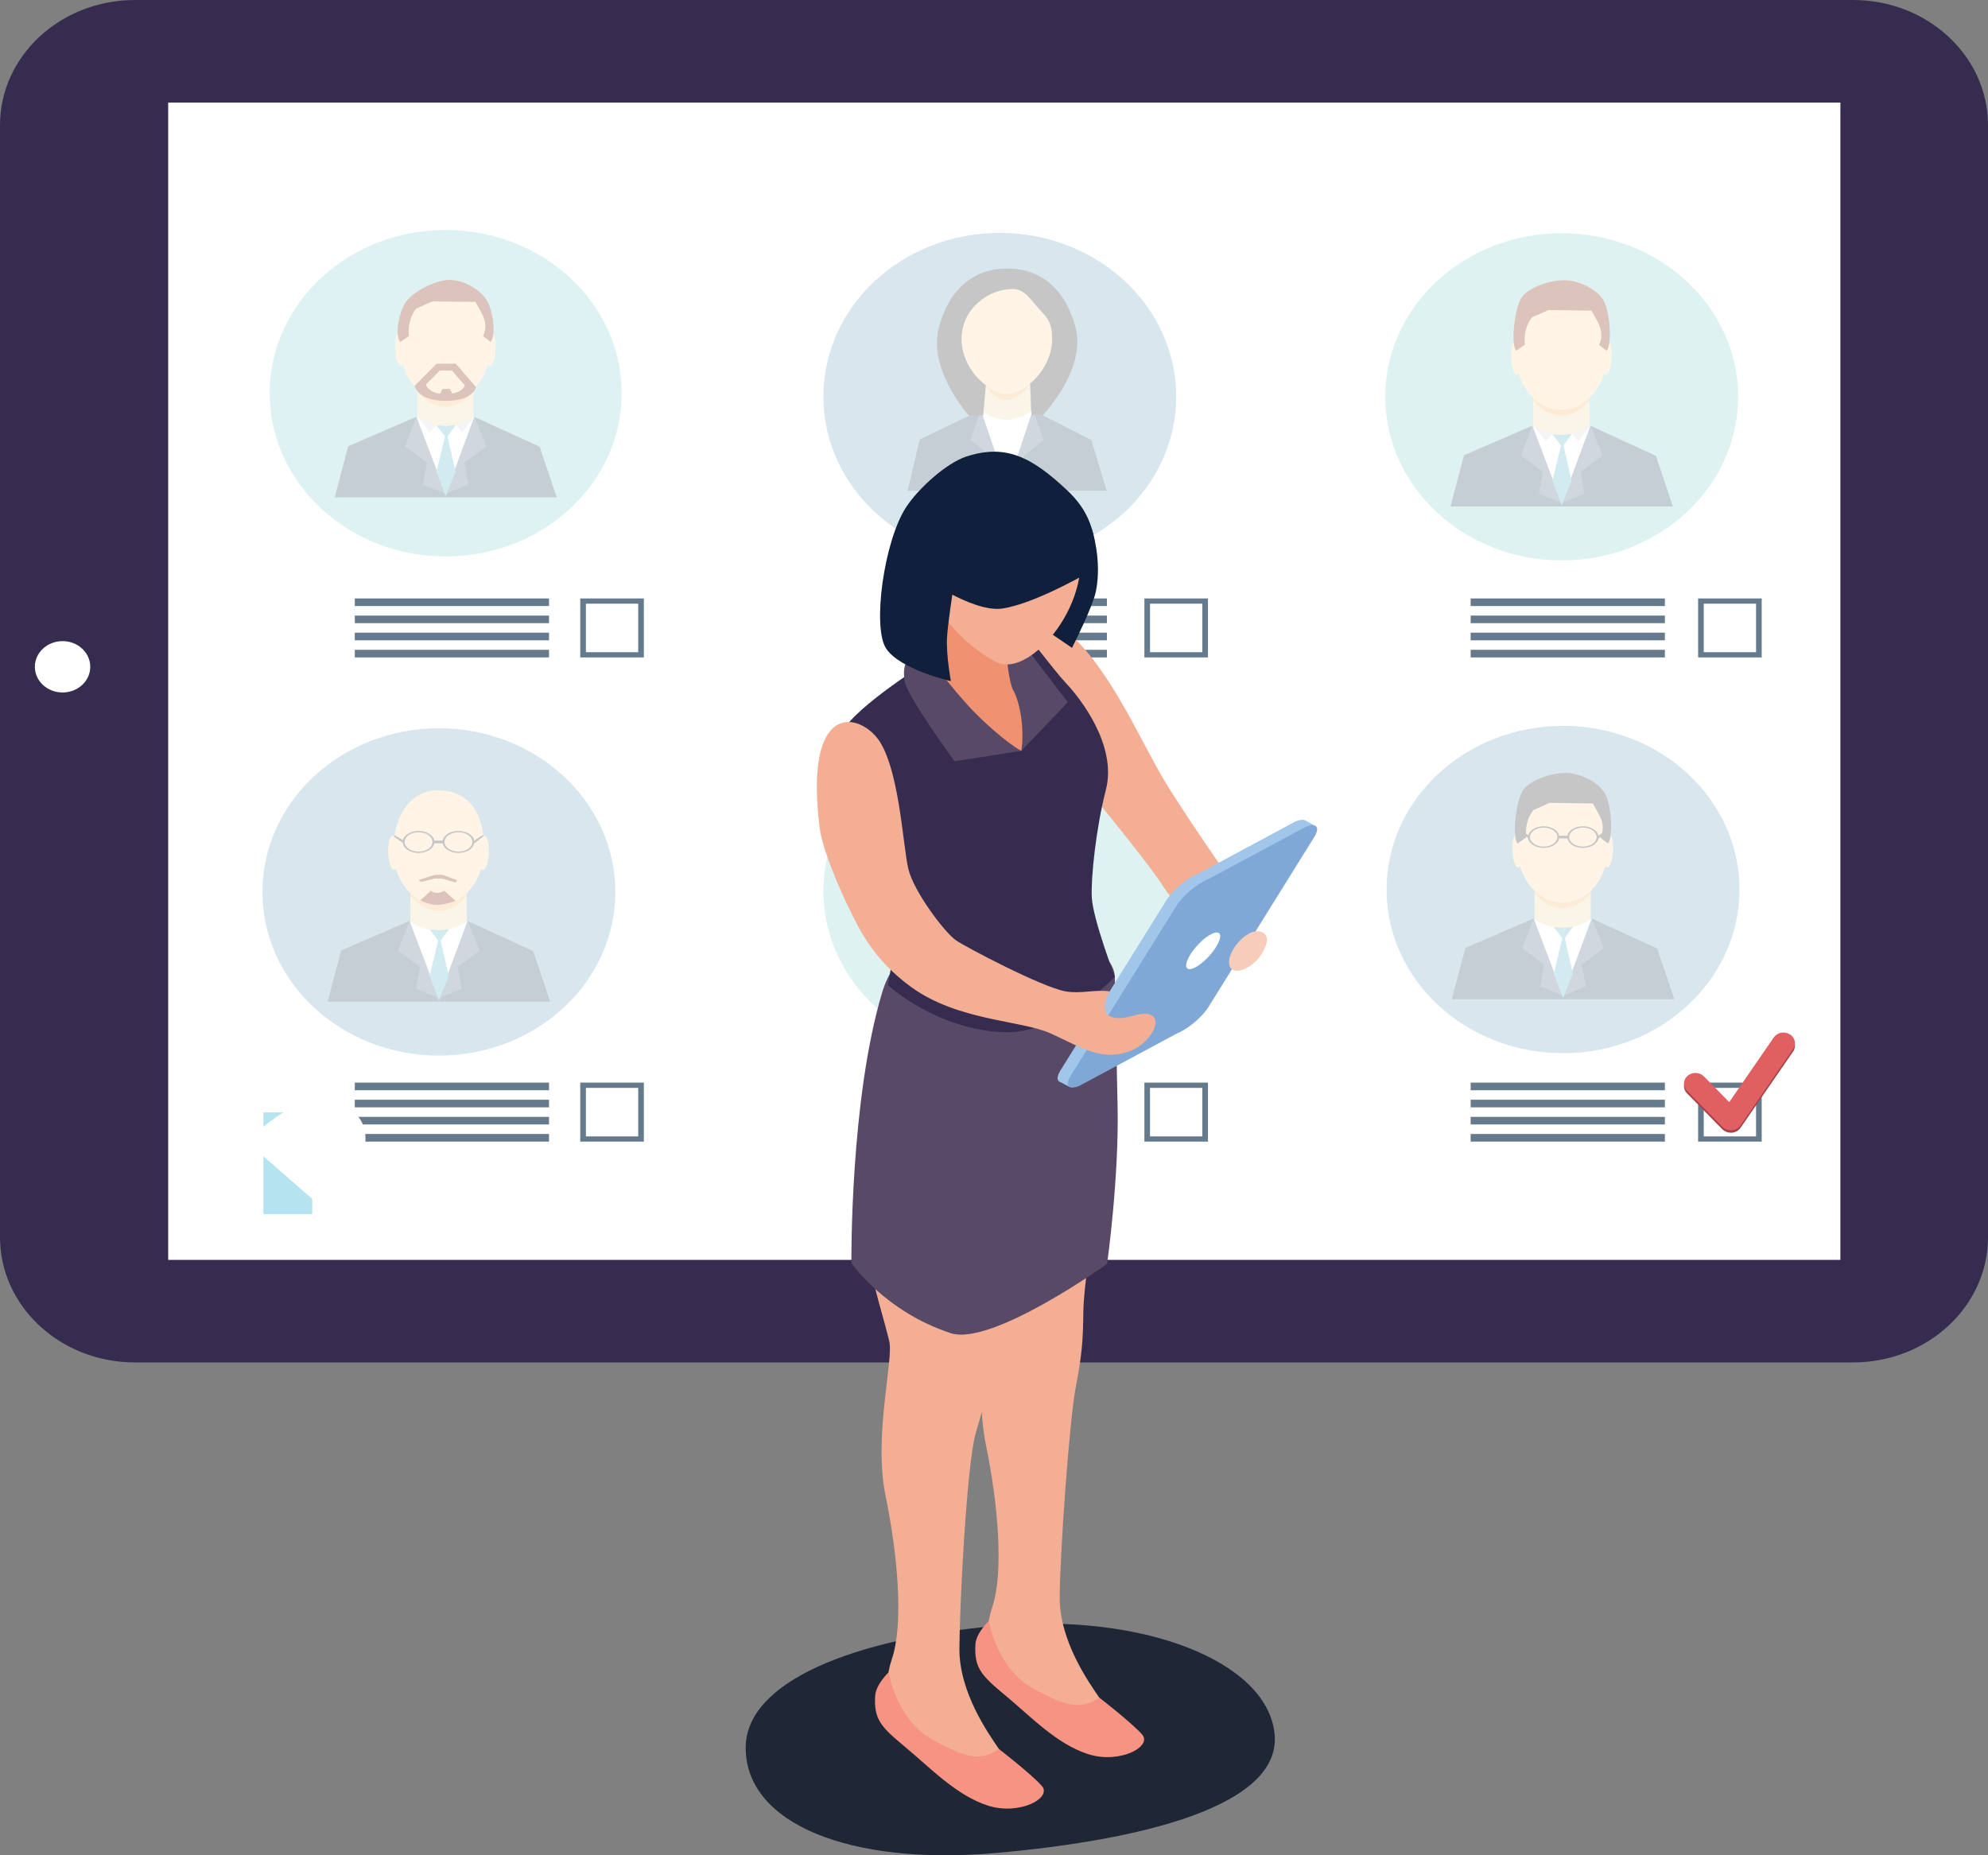 <svg width="60" height="56" viewBox="0 0 60 56" fill="none" xmlns="http://www.w3.org/2000/svg">
<rect x="0" y="0" width="60" height="56" fill="#808080" stroke="none"/>
<g clip-path="url(#clip0_2844_45647)">
<path d="M55.926 0H4.074C1.824 0 0 1.692 0 3.779V37.344C0 39.432 1.824 41.124 4.074 41.124H55.926C58.176 41.124 60 39.431 60 37.344V3.779C60 1.692 58.176 0 55.926 0Z" fill="#362C4F"/>
<path d="M55.545 3.096H5.076V38.029H55.545V3.096Z" fill="white"/>
<g opacity="0.3">
<path d="M18.763 11.884C18.772 9.163 16.401 6.95 13.467 6.941C10.534 6.933 8.148 9.132 8.139 11.854C8.129 14.575 10.5 16.788 13.434 16.797C16.368 16.805 18.754 14.606 18.763 11.884Z" fill="#93D5D6"/>
<path d="M11.926 10.539C11.938 10.821 12.016 11.048 12.1 11.045C12.185 11.042 12.243 10.81 12.23 10.528C12.218 10.245 12.139 10.018 12.055 10.021C11.971 10.024 11.913 10.256 11.925 10.539H11.926Z" fill="#FFDBA7"/>
<path d="M14.957 10.539C14.944 10.821 14.866 11.048 14.782 11.045C14.698 11.042 14.639 10.81 14.652 10.528C14.664 10.245 14.743 10.018 14.827 10.021C14.911 10.024 14.969 10.256 14.957 10.539Z" fill="#FFDBA7"/>
<path d="M14.288 11.743H12.594V12.999H14.288V11.743Z" fill="#F0DFB1"/>
<path d="M12.594 11.823C12.834 12.108 13.126 12.276 13.441 12.276C13.757 12.276 14.048 12.108 14.288 11.823V11.746H12.594V11.823Z" fill="#F2BB78"/>
<path d="M14.805 10.456C14.805 11.363 14.194 12.099 13.441 12.099C12.688 12.099 12.078 11.363 12.078 10.456C12.078 9.548 12.688 8.812 13.441 8.812C13.79 8.812 14.161 8.812 14.402 9.071C14.682 9.371 14.805 9.968 14.805 10.456Z" fill="#FFDBA7"/>
<path d="M16.289 13.485L14.316 12.582C14.1 12.757 13.789 12.868 13.443 12.868C13.097 12.868 12.784 12.756 12.568 12.58L10.509 13.469L10.102 15.012H16.801L16.289 13.485V13.485Z" fill="#3D5971"/>
<path d="M14.316 12.582L14.687 13.477L14.019 13.967L14.14 14.626L13.452 14.907L14.316 12.582Z" fill="#607990"/>
<path d="M12.568 12.58L12.218 13.477L12.885 13.967L12.764 14.626L13.452 14.907L12.568 12.58Z" fill="#607990"/>
<path d="M12.568 12.58C12.568 12.58 13.358 13.213 14.316 12.582L13.452 14.908L12.568 12.58Z" fill="white"/>
<path d="M14.687 9.057C14.478 8.721 13.981 8.45 13.565 8.45C13.149 8.45 12.441 8.807 12.232 9.142C12.023 9.477 11.915 10.144 12.083 10.323L12.345 10.138C12.345 10.138 12.267 9.682 12.56 9.315L13.051 9.098L14.351 9.114L14.536 9.451C14.761 9.853 14.577 10.143 14.577 10.143L14.806 10.322C14.973 10.143 14.896 9.391 14.688 9.056L14.687 9.057Z" fill="#88351C"/>
<path d="M13.452 14.975L13.173 14.241L13.469 13.012L13.748 14.241L13.452 14.975Z" fill="#64BCD0"/>
<path d="M13.469 13.223L13.173 12.836L13.469 12.859L13.755 12.826L13.469 13.223Z" fill="#64BCD0"/>
<path d="M13.754 10.977H13.179L12.515 11.646C12.515 11.646 12.6 12.099 13.447 12.099C14.294 12.099 14.367 11.684 14.367 11.684L13.754 10.977ZM13.647 11.877L13.582 11.739H13.356L13.284 11.882C12.898 11.832 12.855 11.606 12.855 11.606L13.275 11.183H13.639L14.027 11.63C14.027 11.63 13.993 11.821 13.648 11.877H13.647Z" fill="#88351C"/>
<path d="M14.308 12.59L13.956 13.048L13.754 12.829L14.308 12.59Z" fill="#DDDDDD"/>
<path d="M12.619 12.597L12.971 13.055L13.173 12.836L12.619 12.597Z" fill="#DDDDDD"/>
</g>
<path d="M50.248 32.678H44.386V32.908H50.248V32.678Z" fill="#657B8D"/>
<path d="M50.248 33.195H44.386V33.424H50.248V33.195Z" fill="#657B8D"/>
<path d="M50.248 33.712H44.386V33.941H50.248V33.712Z" fill="#657B8D"/>
<path d="M50.248 34.229H44.386V34.459H50.248V34.229Z" fill="#657B8D"/>
<path d="M51.251 32.678V34.459H53.17V32.678H51.251ZM53 34.301H51.421V32.837H53V34.301Z" fill="#657B8D"/>
<path d="M33.408 32.678H27.547V32.908H33.408V32.678Z" fill="#657B8D"/>
<path d="M33.408 33.195H27.547V33.424H33.408V33.195Z" fill="#657B8D"/>
<path d="M33.408 33.712H27.547V33.941H33.408V33.712Z" fill="#657B8D"/>
<path d="M33.408 34.229H27.547V34.459H33.408V34.229Z" fill="#657B8D"/>
<path d="M34.539 32.678V34.459H36.458V32.678H34.539ZM36.288 34.301H34.709V32.837H36.288V34.301Z" fill="#657B8D"/>
<path d="M16.57 32.678H10.708V32.908H16.57V32.678Z" fill="#657B8D"/>
<path d="M16.57 33.195H10.708V33.424H16.57V33.195Z" fill="#657B8D"/>
<path d="M16.57 33.712H10.708V33.941H16.57V33.712Z" fill="#657B8D"/>
<path d="M16.57 34.229H10.708V34.459H16.57V34.229Z" fill="#657B8D"/>
<path d="M17.512 32.678V34.459H19.432V32.678H17.512ZM19.262 34.301H17.683V32.837H19.262V34.301Z" fill="#657B8D"/>
<g opacity="0.3">
<path d="M52.5 26.85C52.5 29.578 50.116 31.789 47.175 31.789C44.233 31.789 41.849 29.578 41.849 26.85C41.849 24.122 44.233 21.91 47.175 21.91C50.116 21.91 52.5 24.122 52.5 26.85Z" fill="#7CABC6"/>
<path d="M45.645 25.678C45.657 25.961 45.736 26.189 45.82 26.186C45.904 26.183 45.963 25.951 45.95 25.667C45.938 25.384 45.859 25.157 45.775 25.159C45.691 25.163 45.632 25.394 45.645 25.678H45.645Z" fill="#FFDBA7"/>
<path d="M48.683 25.678C48.671 25.961 48.592 26.189 48.508 26.186C48.424 26.183 48.365 25.951 48.378 25.667C48.39 25.384 48.469 25.157 48.553 25.159C48.637 25.163 48.696 25.394 48.683 25.678Z" fill="#FFDBA7"/>
<path d="M48.013 26.886H46.315V28.144H48.013V26.886Z" fill="#F0DFB1"/>
<path d="M46.315 26.965C46.555 27.251 46.848 27.419 47.164 27.419C47.48 27.419 47.773 27.251 48.014 26.966V26.888H46.315V26.966L46.315 26.965Z" fill="#F2BB78"/>
<path d="M48.53 25.595C48.53 26.505 47.918 27.242 47.163 27.242C46.409 27.242 45.797 26.505 45.797 25.595C45.797 24.686 46.409 23.948 47.163 23.948C47.513 23.948 47.885 23.948 48.127 24.207C48.407 24.509 48.53 25.106 48.53 25.595Z" fill="#FFDBA7"/>
<path d="M50.018 28.631L48.041 27.725C47.824 27.901 47.513 28.012 47.166 28.012C46.818 28.012 46.505 27.9 46.289 27.724L44.225 28.614L43.817 30.161H50.532L50.019 28.631L50.018 28.631Z" fill="#3D5971"/>
<path d="M48.041 27.726L48.412 28.623L47.743 29.115L47.864 29.775L47.175 30.057L48.041 27.726Z" fill="#607990"/>
<path d="M46.288 27.724L45.938 28.623L46.606 29.115L46.484 29.775L47.175 30.057L46.288 27.724Z" fill="#607990"/>
<path d="M46.288 27.724C46.288 27.724 47.081 28.358 48.04 27.726L47.174 30.057L46.288 27.724Z" fill="white"/>
<path d="M48.427 23.927C48.218 23.59 47.669 23.331 47.253 23.331C46.836 23.331 46.165 23.535 45.956 23.871C45.746 24.207 45.634 25.283 45.802 25.462L46.065 25.277C46.065 25.277 45.986 24.82 46.279 24.452L46.772 24.235L48.075 24.251L48.26 24.589C48.486 24.992 48.3 25.282 48.3 25.282L48.529 25.462C48.697 25.283 48.636 24.263 48.427 23.927L48.427 23.927Z" fill="#424143"/>
<path d="M47.175 30.125L46.895 29.39L47.192 28.157L47.471 29.39L47.175 30.125Z" fill="#64BCD0"/>
<path d="M47.192 28.369L46.895 27.982L47.192 28.004L47.478 27.971L47.192 28.369Z" fill="#64BCD0"/>
<path d="M47.773 24.94C47.514 24.94 47.303 25.086 47.303 25.267C47.303 25.447 47.514 25.594 47.773 25.594C48.033 25.594 48.244 25.448 48.244 25.267C48.244 25.086 48.033 24.94 47.773 24.94ZM47.773 25.554C47.545 25.554 47.36 25.426 47.36 25.267C47.36 25.109 47.545 24.98 47.773 24.98C48.002 24.98 48.187 25.109 48.187 25.267C48.187 25.426 48.002 25.554 47.773 25.554Z" fill="#424143"/>
<path d="M46.59 24.94C46.33 24.94 46.119 25.086 46.119 25.267C46.119 25.447 46.33 25.594 46.59 25.594C46.849 25.594 47.06 25.448 47.06 25.267C47.06 25.086 46.849 24.94 46.59 24.94ZM46.59 25.554C46.361 25.554 46.176 25.426 46.176 25.267C46.176 25.109 46.361 24.98 46.59 24.98C46.818 24.98 47.003 25.109 47.003 25.267C47.003 25.426 46.818 25.554 46.59 25.554Z" fill="#424143"/>
<path d="M47.315 25.226H47.048V25.307H47.315V25.226Z" fill="#424143"/>
<path d="M48.243 25.308L48.441 25.159L48.412 25.108L48.24 25.226L48.243 25.308Z" fill="#374550"/>
<path d="M46.141 25.308L45.943 25.159L45.973 25.108L46.145 25.226L46.141 25.308Z" fill="#424143"/>
</g>
<path d="M52.239 34.191C52.142 34.191 52.049 34.153 51.982 34.086L50.914 32.999C50.785 32.867 50.795 32.664 50.937 32.544C51.079 32.425 51.298 32.434 51.427 32.565L52.19 33.341L53.534 31.389C53.638 31.239 53.852 31.195 54.014 31.291C54.176 31.387 54.223 31.586 54.12 31.736L52.531 34.042C52.473 34.127 52.376 34.181 52.269 34.19C52.259 34.19 52.249 34.191 52.239 34.191Z" fill="#A54147"/>
<path d="M52.239 34.117C52.142 34.117 52.049 34.079 51.982 34.011L50.914 32.925C50.785 32.793 50.795 32.59 50.937 32.47C51.079 32.35 51.298 32.359 51.427 32.491L52.19 33.267L53.534 31.315C53.638 31.165 53.852 31.121 54.014 31.217C54.176 31.313 54.223 31.512 54.12 31.662L52.531 33.968C52.473 34.053 52.376 34.107 52.269 34.115C52.259 34.117 52.249 34.117 52.239 34.117Z" fill="#E06062"/>
<g opacity="0.3">
<path d="M35.499 11.969C35.499 14.697 33.114 16.908 30.174 16.908C27.233 16.908 24.851 14.697 24.851 11.969C24.851 9.242 27.233 7.03 30.174 7.03C33.114 7.03 35.499 9.242 35.499 11.969Z" fill="#7CABC6"/>
<path d="M28.866 10.33C28.876 10.568 28.953 10.76 29.038 10.756C29.122 10.753 29.182 10.557 29.172 10.318C29.16 10.079 29.084 9.888 28.999 9.892C28.915 9.895 28.855 10.09 28.866 10.329V10.33Z" fill="#FFDBA7"/>
<path d="M31.905 10.33C31.894 10.568 31.817 10.76 31.733 10.756C31.648 10.753 31.588 10.557 31.599 10.318C31.609 10.079 31.686 9.888 31.77 9.892C31.855 9.895 31.915 10.09 31.904 10.329L31.905 10.33Z" fill="#FFDBA7"/>
<path d="M31.13 12.796H29.64L29.742 11.635L31.084 11.592L31.13 12.796Z" fill="#F0DFB1"/>
<path d="M29.742 11.635C29.94 11.921 30.125 12.071 30.385 12.071C30.645 12.071 30.886 11.877 31.084 11.592V11.54H29.686L29.742 11.636V11.635Z" fill="#F2BB78"/>
<path d="M31.751 10.247C31.751 11.156 30.932 11.894 30.385 11.894C29.838 11.894 29.018 11.157 29.018 10.247C29.018 9.336 29.63 8.6 30.385 8.6C30.733 8.6 31.106 8.6 31.348 8.859C31.629 9.161 31.751 9.758 31.751 10.247Z" fill="#FFDBA7"/>
<path d="M32.939 13.283L31.17 12.377C30.977 12.553 30.698 12.664 30.388 12.664C30.077 12.664 29.797 12.552 29.604 12.376L27.758 13.266L27.393 14.813H33.399L32.939 13.283Z" fill="#3D5971"/>
<path d="M31.17 12.377L31.503 13.275L30.904 13.766L31.013 14.427L30.396 14.709L31.17 12.377Z" fill="#607990"/>
<path d="M29.604 12.376L29.29 13.275L29.888 13.766L29.779 14.427L30.396 14.709L29.604 12.376Z" fill="#607990"/>
<path d="M29.604 12.376C29.604 12.376 30.312 13.01 31.171 12.378L30.396 14.709L29.604 12.376Z" fill="white"/>
<path d="M32.412 9.726C31.873 7.96 30.399 8.112 30.399 8.112C30.399 8.112 28.925 7.961 28.385 9.726C27.897 11.057 29.239 12.541 29.239 12.541L29.674 12.537L29.753 11.635H29.761C29.368 11.345 29.021 10.826 29.021 10.234C29.021 9.324 29.82 8.723 30.574 8.723C30.923 8.723 31.107 9.052 31.348 9.31C31.63 9.613 31.754 9.745 31.754 10.234C31.754 10.798 31.439 11.295 31.069 11.591H31.095L31.13 12.524L31.48 12.521C31.48 12.521 32.901 11.056 32.412 9.725V9.726Z" fill="#424143"/>
</g>
<g opacity="0.3">
<path d="M52.459 11.977C52.459 14.704 50.075 16.916 47.134 16.916C44.193 16.916 41.809 14.704 41.809 11.977C41.809 9.249 44.193 7.038 47.134 7.038C50.075 7.038 52.459 9.249 52.459 11.977Z" fill="#90D4D4"/>
<path d="M45.604 10.804C45.616 11.088 45.695 11.315 45.78 11.312C45.864 11.309 45.922 11.077 45.91 10.793C45.898 10.51 45.819 10.283 45.735 10.286C45.65 10.289 45.592 10.521 45.604 10.805V10.804Z" fill="#FFDBA7"/>
<path d="M48.643 10.804C48.63 11.088 48.552 11.315 48.468 11.312C48.383 11.309 48.325 11.077 48.337 10.793C48.35 10.51 48.428 10.283 48.513 10.286C48.597 10.289 48.656 10.521 48.643 10.805V10.804Z" fill="#FFDBA7"/>
<path d="M47.973 12.012H46.274V13.271H47.973V12.012Z" fill="#F0DFB1"/>
<path d="M46.274 12.092C46.515 12.377 46.807 12.546 47.123 12.546C47.439 12.546 47.732 12.377 47.973 12.092V12.014H46.274V12.092Z" fill="#F2BB78"/>
<path d="M48.49 10.722C48.49 11.631 47.878 12.369 47.123 12.369C46.368 12.369 45.757 11.631 45.757 10.722C45.757 9.812 46.369 9.075 47.123 9.075C47.472 9.075 47.845 9.075 48.086 9.334C48.367 9.635 48.49 10.232 48.49 10.722Z" fill="#FFDBA7"/>
<path d="M49.978 13.758L48 12.852C47.784 13.028 47.473 13.138 47.125 13.138C46.778 13.138 46.465 13.027 46.248 12.85L44.185 13.741L43.777 15.288H50.491L49.978 13.758Z" fill="#3D5971"/>
<path d="M48.001 12.852L48.371 13.749L47.703 14.241L47.824 14.901L47.134 15.184L48.001 12.852Z" fill="#607990"/>
<path d="M46.248 12.851L45.897 13.749L46.566 14.241L46.444 14.902L47.134 15.184L46.248 12.851Z" fill="#607990"/>
<path d="M46.248 12.851C46.248 12.851 47.04 13.485 48.001 12.852L47.134 15.184L46.248 12.851Z" fill="white"/>
<path d="M48.387 9.053C48.178 8.717 47.63 8.458 47.212 8.458C46.794 8.458 46.124 8.661 45.915 8.997C45.706 9.333 45.594 10.408 45.761 10.588L46.024 10.402C46.024 10.402 45.945 9.945 46.239 9.578L46.731 9.36L48.035 9.376L48.219 9.715C48.445 10.117 48.26 10.408 48.26 10.408L48.49 10.588C48.658 10.408 48.596 9.389 48.387 9.053V9.053Z" fill="#88351C"/>
<path d="M47.134 15.252L46.855 14.516L47.151 13.284L47.431 14.516L47.134 15.252Z" fill="#64BCD0"/>
<path d="M47.151 13.496L46.855 13.108L47.151 13.131L47.438 13.098L47.151 13.496Z" fill="#64BCD0"/>
<path d="M47.988 12.861L47.636 13.32L47.433 13.1L47.988 12.861Z" fill="#DDDDDD"/>
<path d="M46.305 12.868L46.657 13.327L46.86 13.107L46.305 12.868Z" fill="#DDDDDD"/>
</g>
<path d="M1.888 19.352C1.426 19.352 1.052 19.699 1.052 20.127C1.052 20.555 1.426 20.902 1.888 20.902C2.35 20.902 2.724 20.555 2.724 20.127C2.724 19.699 2.35 19.352 1.888 19.352Z" fill="white"/>
<path d="M9.424 33.577H7.95V36.647H9.424V33.577Z" fill="#B5E3EF"/>
<path d="M7.454 34.47L9.727 36.453C9.727 36.453 11.909 34.627 10.629 33.511C9.35 32.395 7.454 34.47 7.454 34.47Z" fill="white"/>
<g opacity="0.3">
<path d="M18.571 26.923C18.571 29.651 16.187 31.862 13.246 31.862C10.305 31.862 7.921 29.651 7.921 26.923C7.921 24.195 10.305 21.983 13.246 21.983C16.187 21.983 18.571 24.195 18.571 26.923Z" fill="#7CABC6"/>
<path d="M11.716 25.751C11.728 26.035 11.807 26.262 11.891 26.259C11.976 26.256 12.034 26.023 12.021 25.74C12.009 25.457 11.93 25.23 11.846 25.232C11.761 25.236 11.704 25.467 11.716 25.751Z" fill="#FFDBA7"/>
<path d="M14.754 25.751C14.742 26.035 14.663 26.262 14.579 26.259C14.495 26.256 14.437 26.023 14.449 25.74C14.462 25.457 14.54 25.23 14.625 25.232C14.709 25.236 14.768 25.467 14.755 25.751H14.754Z" fill="#FFDBA7"/>
<path d="M14.084 26.959H12.386V28.217H14.084V26.959Z" fill="#F0DFB1"/>
<path d="M12.386 27.038C12.627 27.324 12.919 27.492 13.235 27.492C13.552 27.492 13.844 27.324 14.084 27.038V26.961H12.386V27.038Z" fill="#F2BB78"/>
<path d="M13.214 23.856C12.299 23.856 11.869 24.759 11.869 25.668C11.869 26.578 12.48 27.315 13.235 27.315C13.99 27.315 14.602 26.578 14.602 25.668C14.602 25.668 14.757 23.856 13.214 23.856H13.214Z" fill="#FFDBA7"/>
<path d="M16.089 28.704L14.112 27.798C13.895 27.974 13.584 28.085 13.237 28.085C12.89 28.085 12.577 27.973 12.36 27.797L10.296 28.687L9.888 30.234H16.604L16.09 28.704L16.089 28.704Z" fill="#3D5971"/>
<path d="M14.112 27.799L14.483 28.696L13.814 29.188L13.936 29.848L13.246 30.13L14.112 27.799Z" fill="#607990"/>
<path d="M12.36 27.797L12.009 28.696L12.677 29.188L12.556 29.848L13.246 30.13L12.36 27.797Z" fill="#607990"/>
<path d="M12.36 27.797C12.36 27.797 13.153 28.431 14.112 27.799L13.246 30.13L12.36 27.797Z" fill="white"/>
<path d="M13.246 30.198L12.966 29.463L13.263 28.23L13.543 29.463L13.246 30.198Z" fill="#64BCD0"/>
<path d="M13.263 28.442L12.966 28.055L13.263 28.078L13.55 28.044L13.263 28.442Z" fill="#64BCD0"/>
<path d="M12.632 26.563L13.131 26.405H13.351L13.804 26.57L13.743 26.638L13.34 26.517H13.13L12.706 26.62L12.632 26.563Z" fill="#88351C"/>
<path d="M12.685 27.176C12.685 27.176 12.949 27.315 13.197 27.315C13.445 27.315 13.752 27.194 13.752 27.194L13.408 26.886C13.408 26.886 13.187 27.031 13.004 26.886L12.685 27.177V27.176Z" fill="#88351C"/>
<path d="M13.837 25.081C13.572 25.081 13.358 25.23 13.358 25.413C13.358 25.597 13.572 25.746 13.837 25.746C14.101 25.746 14.315 25.597 14.315 25.413C14.315 25.23 14.101 25.081 13.837 25.081ZM13.837 25.705C13.604 25.705 13.416 25.575 13.416 25.413C13.416 25.252 13.604 25.121 13.837 25.121C14.069 25.121 14.257 25.252 14.257 25.413C14.257 25.575 14.069 25.705 13.837 25.705Z" fill="#424143"/>
<path d="M12.633 25.081C12.368 25.081 12.154 25.23 12.154 25.413C12.154 25.597 12.368 25.746 12.633 25.746C12.897 25.746 13.111 25.597 13.111 25.413C13.111 25.23 12.897 25.081 12.633 25.081ZM12.633 25.705C12.4 25.705 12.212 25.575 12.212 25.413C12.212 25.252 12.4 25.121 12.633 25.121C12.865 25.121 13.053 25.252 13.053 25.413C13.053 25.575 12.865 25.705 12.633 25.705Z" fill="#424143"/>
<path d="M13.371 25.372H13.099V25.455H13.371V25.372Z" fill="#424143"/>
<path d="M14.31 25.461L14.59 25.244L14.584 25.198L14.311 25.372L14.31 25.461Z" fill="#424143"/>
<path d="M12.176 25.455L11.898 25.26L11.907 25.208L12.18 25.372L12.176 25.455Z" fill="#424143"/>
</g>
<g opacity="0.3">
<path d="M35.499 26.888C35.499 29.616 33.114 31.827 30.173 31.827C27.232 31.827 24.851 29.616 24.851 26.888C24.851 24.16 27.233 21.948 30.173 21.948C33.113 21.948 35.499 24.16 35.499 26.888Z" fill="#90D4D4"/>
<path d="M28.644 25.716C28.656 26 28.735 26.227 28.819 26.224C28.903 26.221 28.961 25.989 28.949 25.705C28.937 25.422 28.858 25.195 28.774 25.197C28.689 25.201 28.631 25.432 28.644 25.716Z" fill="#FFDBA7"/>
<path d="M31.682 25.716C31.67 26 31.591 26.227 31.506 26.224C31.422 26.221 31.363 25.989 31.376 25.705C31.389 25.422 31.467 25.195 31.552 25.197C31.636 25.201 31.695 25.432 31.682 25.716Z" fill="#FFDBA7"/>
<path d="M31.012 26.924H29.314V28.183H31.012V26.924Z" fill="#F0DFB1"/>
<path d="M29.314 27.003C29.555 27.289 29.847 27.458 30.163 27.458C30.479 27.458 30.772 27.289 31.012 27.004V26.927H29.314V27.004V27.003Z" fill="#F2BB78"/>
<path d="M31.529 25.633C31.529 26.543 30.917 27.28 30.162 27.28C29.408 27.28 28.796 26.543 28.796 25.633C28.796 24.724 29.408 23.986 30.162 23.986C30.512 23.986 30.884 23.986 31.126 24.245C31.406 24.547 31.529 25.144 31.529 25.633Z" fill="#FFDBA7"/>
<path d="M33.018 28.669L31.04 27.764C30.823 27.939 30.512 28.05 30.165 28.05C29.817 28.05 29.505 27.939 29.288 27.762L27.225 28.653L26.817 30.2H33.531L33.017 28.669L33.018 28.669Z" fill="#3D5971"/>
<path d="M31.04 27.764L31.41 28.661L30.742 29.152L30.863 29.813L30.173 30.095L31.04 27.764Z" fill="#607990"/>
<path d="M29.288 27.762L28.937 28.661L29.605 29.152L29.484 29.813L30.173 30.095L29.288 27.762Z" fill="#607990"/>
<path d="M29.288 27.762C29.288 27.762 30.08 28.396 31.04 27.764L30.173 30.095L29.288 27.762Z" fill="white"/>
<path d="M30.173 30.163L29.894 29.427L30.191 28.195L30.47 29.427L30.173 30.163Z" fill="#64BCD0"/>
<path d="M30.191 28.407L29.894 28.02L30.191 28.043L30.477 28.009L30.191 28.407Z" fill="#64BCD0"/>
<path d="M31.29 24.486L31.088 24.908L31.28 25.186C31.357 25.254 31.384 25.663 31.384 25.663L31.529 25.68C31.698 25.501 31.584 24.981 31.375 24.645C31.342 24.593 31.338 24.535 31.291 24.486H31.29Z" fill="#424143"/>
<path d="M29.173 24.486L29.357 24.869L29.155 25.197C29.077 25.265 29.081 25.663 29.081 25.663L28.935 25.68C28.739 25.457 28.852 24.995 29.061 24.659C29.094 24.607 29.125 24.535 29.173 24.487V24.486Z" fill="#424143"/>
</g>
<path d="M50.248 18.064H44.386V18.293H50.248V18.064Z" fill="#657B8D"/>
<path d="M50.248 18.581H44.386V18.81H50.248V18.581Z" fill="#657B8D"/>
<path d="M50.248 19.097H44.386V19.327H50.248V19.097Z" fill="#657B8D"/>
<path d="M50.248 19.614H44.386V19.844H50.248V19.614Z" fill="#657B8D"/>
<path d="M51.251 18.064V19.844H53.17V18.064H51.251ZM53 19.686H51.421V18.222H53V19.686Z" fill="#657B8D"/>
<path d="M33.408 18.064H27.547V18.293H33.408V18.064Z" fill="#657B8D"/>
<path d="M33.408 18.581H27.547V18.81H33.408V18.581Z" fill="#657B8D"/>
<path d="M33.408 19.097H27.547V19.327H33.408V19.097Z" fill="#657B8D"/>
<path d="M33.408 19.614H27.547V19.844H33.408V19.614Z" fill="#657B8D"/>
<path d="M34.539 18.064V19.844H36.458V18.064H34.539ZM36.288 19.686H34.709V18.222H36.288V19.686Z" fill="#657B8D"/>
<path d="M16.57 18.064H10.708V18.293H16.57V18.064Z" fill="#657B8D"/>
<path d="M16.57 18.581H10.708V18.81H16.57V18.581Z" fill="#657B8D"/>
<path d="M16.57 19.097H10.708V19.327H16.57V19.097Z" fill="#657B8D"/>
<path d="M16.57 19.614H10.708V19.844H16.57V19.614Z" fill="#657B8D"/>
<path d="M17.512 18.064V19.844H19.432V18.064H17.512ZM19.262 19.686H17.683V18.222H19.262V19.686Z" fill="#657B8D"/>
<g style="mix-blend-mode:multiply">
<path fill-rule="evenodd" clip-rule="evenodd" d="M38.468 52.332C38.693 54.52 34.437 55.544 30.057 55.931C25.677 56.318 22.496 55.061 22.506 52.745C22.515 50.762 25.751 49.456 30.131 49.07C34.511 48.683 38.243 50.143 38.468 52.332H38.468Z" fill="#1F2736"/>
</g>
<path fill-rule="evenodd" clip-rule="evenodd" d="M37.925 27.686C37.925 27.686 35.94 24.886 35.148 23.572C34.477 22.46 33.631 20.471 32.474 19.313C31.835 18.673 31.628 18.991 30.859 19.402C28.698 20.558 32.474 23.399 32.474 23.399C32.474 23.399 34.651 26.012 35.148 26.816C35.414 27.246 36.828 28.676 36.828 28.676L37.925 27.687L37.925 27.686Z" fill="#F3AE93"/>
<path fill-rule="evenodd" clip-rule="evenodd" d="M29.706 38.967C29.488 38.427 33.039 36.799 33.039 36.799C33.039 36.799 32.711 38.721 32.697 39.582C32.684 40.442 32.669 40.822 32.466 41.881C32.275 42.879 31.99 46.883 31.983 48.208C31.976 49.532 32.851 50.763 33.176 51.241C33.503 51.719 32.467 52.467 31.681 51.769C30.895 51.071 30.813 50.935 30.369 50.717C29.925 50.498 29.596 49.556 29.947 48.512C30.298 47.468 30.127 45.408 29.754 43.604C29.381 41.798 29.924 39.505 29.705 38.966L29.706 38.967Z" fill="#F3AE93"/>
<path fill-rule="evenodd" clip-rule="evenodd" d="M29.842 48.928C29.842 48.928 30.079 50.357 31.165 50.956C32.201 51.528 32.628 51.615 33.177 51.241C33.177 51.241 34.145 51.988 34.468 52.352C34.792 52.717 33.79 53.254 32.837 52.946C31.884 52.639 31.102 51.805 30.346 51.178C29.605 50.564 29.402 50.344 29.439 49.639C29.457 49.292 29.842 48.927 29.842 48.927V48.928Z" fill="#F69382"/>
<path fill-rule="evenodd" clip-rule="evenodd" d="M26.54 36.506C27.419 36.017 30.013 38.351 30.013 38.351C30.013 38.351 29.897 40.283 29.883 41.143C29.87 42.004 29.723 42.278 29.448 43.259C29.174 44.24 28.963 48.436 28.956 49.76C28.949 51.084 29.824 52.315 30.15 52.794C30.476 53.272 29.441 54.019 28.654 53.322C27.868 52.624 27.786 52.488 27.343 52.269C26.899 52.051 26.57 51.108 26.921 50.066C27.272 49.022 27.1 46.961 26.728 45.156C26.355 43.351 26.975 41.047 26.839 40.485C26.506 39.102 25.701 36.973 26.54 36.507V36.506Z" fill="#F3AE93"/>
<path fill-rule="evenodd" clip-rule="evenodd" d="M26.816 50.48C26.816 50.48 27.052 51.91 28.139 52.509C29.174 53.081 29.602 53.168 30.151 52.794C30.151 52.794 31.118 53.541 31.442 53.905C31.766 54.271 30.764 54.807 29.811 54.499C28.858 54.191 28.075 53.358 27.319 52.732C26.578 52.117 26.375 51.898 26.413 51.193C26.431 50.846 26.816 50.48 26.816 50.48Z" fill="#F69382"/>
<path fill-rule="evenodd" clip-rule="evenodd" d="M33.646 29.483C33.646 29.483 33.692 31.611 33.73 33.381C33.777 35.555 33.414 38.148 33.414 38.148C33.414 38.148 29.93 40.648 28.692 40.24C26.691 39.581 25.696 38.123 25.696 38.123C25.696 38.123 25.65 33.164 26.634 29.926C27.619 26.687 33.569 27.792 33.646 29.482V29.483Z" fill="#584967"/>
<path fill-rule="evenodd" clip-rule="evenodd" d="M27.801 20.095C27.801 20.095 29.05 21.018 29.49 21.338C29.911 21.644 30.614 22.43 30.674 22.496C30.677 22.496 30.681 22.495 30.684 22.495C30.675 22.366 30.591 21.33 30.155 20.226C30.017 19.878 30.226 18.861 30.226 18.861C30.226 18.861 30.401 18.82 30.654 18.778C31.034 19.169 31.781 20.205 32.186 20.635C32.577 21.049 33.727 22.486 33.376 23.843C33.077 25 32.919 26.523 32.952 27.094C32.988 27.751 33.647 29.482 33.647 29.482C33.647 29.482 32.022 31.227 30.28 31.156C28.246 31.072 26.804 29.74 26.804 29.74C26.804 29.74 27.292 26.887 27.226 25.709C27.226 25.709 24.777 24.43 25.382 22.193C25.566 21.516 27.802 20.095 27.802 20.095H27.801Z" fill="#362C4F"/>
<path fill-rule="evenodd" clip-rule="evenodd" d="M28.168 19.894C28.168 19.894 28.684 20.66 29.2 21.139C29.717 21.618 30.826 22.665 30.826 22.665L28.808 22.978C28.808 22.978 27.364 20.998 27.301 20.558C27.135 19.402 28.168 19.894 28.168 19.894H28.168Z" fill="#584967"/>
<path fill-rule="evenodd" clip-rule="evenodd" d="M30.859 19.403L32.226 21.197L30.825 22.665L30.212 19.713L30.859 19.403Z" fill="#584967"/>
<path fill-rule="evenodd" clip-rule="evenodd" d="M33.076 17.849C32.98 18.32 32.354 19.555 32.354 19.555L30.095 18.013L32.956 15.978C32.956 15.978 33.266 16.906 33.076 17.849V17.849Z" fill="#101F3B"/>
<path fill-rule="evenodd" clip-rule="evenodd" d="M30.562 20.807C30.748 21.076 30.937 21.925 30.825 22.665C30.413 22.448 29.627 21.754 29.179 21.254C28.271 20.239 28.008 19.714 28.008 19.714L27.864 16.762L30.357 19.018C30.357 19.018 30.34 20.185 30.562 20.807V20.807Z" fill="#F09272"/>
<path fill-rule="evenodd" clip-rule="evenodd" d="M29.074 14.857C29.926 14.313 31.882 14.214 32.496 16.112C33.138 18.103 31.102 20.46 30.106 19.999C29.548 19.741 28.394 18.861 28.111 17.816C27.792 16.639 28.412 15.279 29.074 14.857Z" fill="#F3AE93"/>
<path fill-rule="evenodd" clip-rule="evenodd" d="M29.162 13.782C30.364 13.385 31.154 13.809 32.215 14.806C32.852 15.406 33.124 16.092 33.068 17.158C33.068 17.158 31.294 18.216 30.251 18.368C29.768 18.438 29.12 18.144 28.742 17.95C28.67 18.437 28.595 18.99 28.581 19.253C28.555 19.781 28.698 20.558 28.698 20.558C28.698 20.558 27.166 20.215 26.744 19.575C26.322 18.936 26.677 16.334 27.349 15.307C27.72 14.74 28.561 13.98 29.162 13.781V13.782Z" fill="#101F3B"/>
<path fill-rule="evenodd" clip-rule="evenodd" d="M39.354 25.111L36.165 30.232C35.975 30.538 35.549 30.897 35.219 31.029L32.265 32.615C31.935 32.748 31.821 32.605 32.012 32.3L35.2 27.178C35.391 26.873 35.816 26.514 36.147 26.381L39.1 24.795C39.431 24.662 39.545 24.805 39.354 25.111H39.354Z" fill="#A1C6E9"/>
<path fill-rule="evenodd" clip-rule="evenodd" d="M31.97 32.644L32.285 32.812L32.474 32.445H32.077L31.97 32.644Z" fill="#A1C6E9"/>
<path fill-rule="evenodd" clip-rule="evenodd" d="M39.696 24.929L39.397 24.766L39.214 24.929L39.446 25.139L39.696 24.929Z" fill="#A1C6E9"/>
<path fill-rule="evenodd" clip-rule="evenodd" d="M39.66 25.274L36.473 30.395C36.282 30.701 35.856 31.059 35.526 31.192L32.573 32.778C32.243 32.911 32.129 32.768 32.319 32.462L35.507 27.342C35.697 27.035 36.123 26.677 36.453 26.544L39.407 24.959C39.737 24.826 39.851 24.968 39.66 25.274Z" fill="#80A8D7"/>
<path fill-rule="evenodd" clip-rule="evenodd" d="M36.755 28.491C36.61 28.774 36.295 29.097 36.051 29.212C35.807 29.327 35.727 29.19 35.872 28.907C36.017 28.623 36.332 28.3 36.576 28.186C36.82 28.071 36.9 28.207 36.755 28.49V28.491Z" fill="white"/>
<path fill-rule="evenodd" clip-rule="evenodd" d="M27.419 26.245C27.593 26.93 28.506 28.142 28.855 28.385C29.133 28.578 31.437 29.796 32.162 29.924C32.621 30.005 33.032 29.86 33.49 29.924C33.433 30.048 33.219 30.5 33.451 30.644C33.888 30.913 34.396 30.462 34.751 30.644C35.089 30.815 34.695 31.461 34.192 31.688C33.292 32.094 32.594 31.588 31.694 31.187C30.813 30.794 28.901 30.815 27.496 29.79C26.371 28.97 25.963 28.101 25.654 27.48C25.346 26.858 24.823 25.649 24.74 24.999C24.292 21.437 25.696 21.437 26.409 22.198C27.142 22.983 27.245 25.559 27.419 26.245H27.419Z" fill="#F3AE93"/>
<path fill-rule="evenodd" clip-rule="evenodd" d="M38.01 28.114C37.611 28.035 37.013 28.738 37.103 29.123C37.194 29.509 37.797 29.206 38.034 28.859C38.27 28.513 38.35 28.181 38.009 28.114H38.01Z" fill="#F7CCBA"/>
</g>
<defs>
<clipPath id="clip0_2844_45647">
<rect width="60" height="56" fill="white"/>
</clipPath>
</defs>
</svg>
